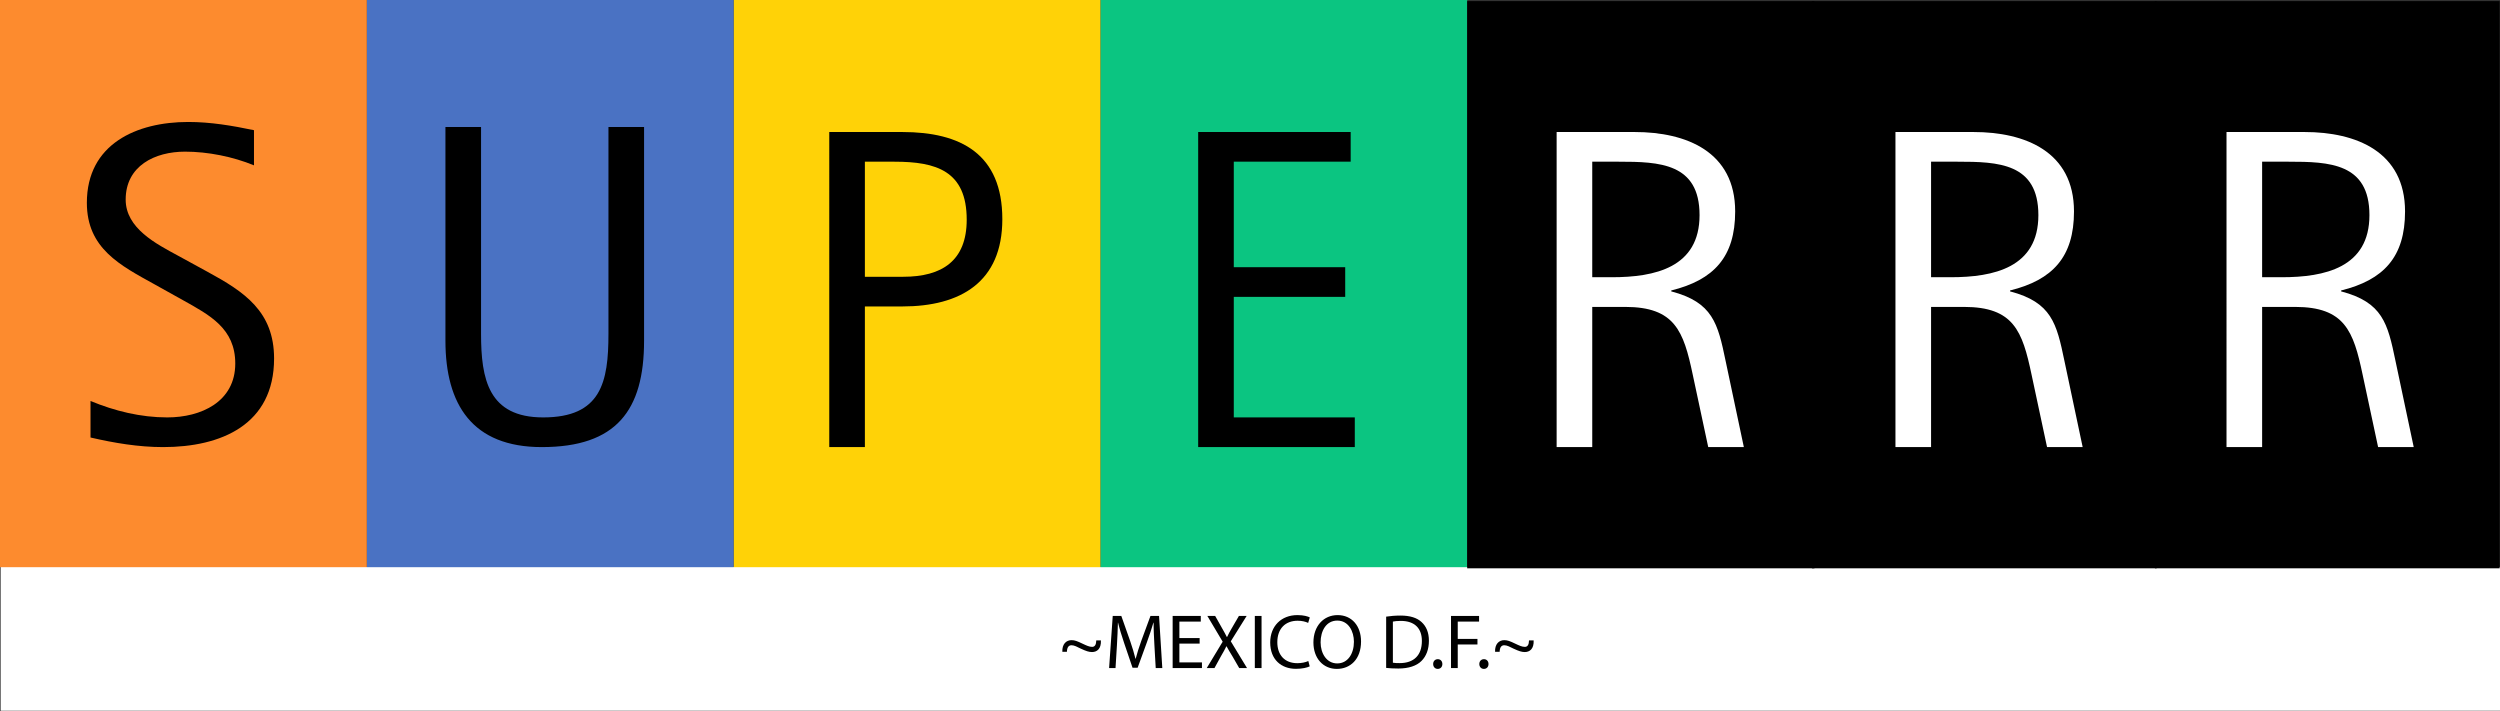 <?xml version="1.0" encoding="utf-8"?>
<!-- Generator: Adobe Illustrator 16.0.0, SVG Export Plug-In . SVG Version: 6.00 Build 0)  -->
<!DOCTYPE svg PUBLIC "-//W3C//DTD SVG 1.1//EN" "http://www.w3.org/Graphics/SVG/1.1/DTD/svg11.dtd">
<svg version="1.1" id="Ebene_1" xmlns="http://www.w3.org/2000/svg" xmlns:xlink="http://www.w3.org/1999/xlink" x="0px" y="0px"
	 width="1326.724px" height="377.584px" viewBox="0 0 1326.724 377.584" enable-background="new 0 0 1326.724 377.584"
	 xml:space="preserve">
<rect x="0" y="0" width="1326.724" height="377.584" fill="#333333" stroke="none"/>
<rect x="0.357" y="300.87" fill="#FFFFFF" width="1326.366" height="76.314"/>
<g>
	<path d="M563.771,345.914c-0.164-4.103,2.051-6.195,4.882-6.195c1.723,0,3.037,0.534,5.785,1.846
		c2.093,0.985,3.611,1.723,5.129,1.723c1.477,0,2.174-1.189,2.215-3.446h2.462c0.206,4.595-2.174,6.195-4.718,6.195
		c-1.641,0-3.119-0.492-5.95-1.805c-1.928-0.944-3.446-1.806-4.924-1.806c-1.477,0-2.379,1.027-2.461,3.487H563.771z"/>
	<path d="M612.634,342.386c-0.205-3.857-0.451-8.494-0.41-11.94h-0.124c-0.943,3.241-2.093,6.688-3.487,10.503l-4.882,13.417h-2.708
		l-4.473-13.172c-1.313-3.897-2.421-7.466-3.201-10.749h-0.082c-0.082,3.447-0.288,8.083-0.533,12.226l-0.738,11.859h-3.405
		l1.928-27.654h4.554l4.719,13.375c1.148,3.405,2.093,6.442,2.79,9.314h0.123c0.697-2.79,1.683-5.827,2.914-9.314l4.923-13.375
		h4.554l1.724,27.654h-3.488L612.634,342.386z"/>
	<path d="M636.632,341.564h-10.75v9.971h11.98v2.996h-15.55v-27.654h14.935v2.995h-11.365v8.739h10.75V341.564z"/>
	<path d="M657.636,354.531l-3.529-6.113c-1.436-2.339-2.338-3.857-3.2-5.458h-0.083c-0.779,1.601-1.559,3.078-2.994,5.498
		l-3.324,6.073h-4.103l8.452-13.991l-8.124-13.663h4.144l3.652,6.483c1.026,1.804,1.805,3.199,2.543,4.676h0.124
		c0.779-1.641,1.477-2.912,2.502-4.676l3.776-6.483h4.103l-8.412,13.457l8.616,14.197H657.636z"/>
	<path d="M669.49,326.876v27.654h-3.569v-27.654H669.49z"/>
	<path d="M695.05,353.627c-1.313,0.657-3.939,1.313-7.303,1.313c-7.796,0-13.663-4.922-13.663-13.991
		c0-8.657,5.867-14.525,14.442-14.525c3.446,0,5.622,0.739,6.565,1.231l-0.861,2.913c-1.354-0.657-3.283-1.149-5.581-1.149
		c-6.482,0-10.791,4.145-10.791,11.407c0,6.769,3.898,11.119,10.627,11.119c2.175,0,4.391-0.452,5.827-1.149L695.05,353.627z"/>
	<path d="M722.291,340.416c0,9.521-5.786,14.566-12.843,14.566c-7.303,0-12.432-5.662-12.432-14.033
		c0-8.781,5.458-14.525,12.843-14.525C717.409,326.424,722.291,332.209,722.291,340.416z M700.832,340.868
		c0,5.909,3.201,11.201,8.821,11.201c5.662,0,8.863-5.209,8.863-11.489c0-5.498-2.872-11.242-8.821-11.242
		C703.787,329.338,700.832,334.794,700.832,340.868z"/>
	<path d="M735.619,327.246c2.175-0.33,4.76-0.575,7.591-0.575c5.127,0,8.781,1.191,11.201,3.447
		c2.462,2.256,3.898,5.458,3.898,9.928c0,4.514-1.396,8.207-3.98,10.751c-2.586,2.584-6.851,3.979-12.228,3.979
		c-2.544,0-4.678-0.122-6.482-0.327V327.246z M739.189,351.699c0.902,0.164,2.215,0.206,3.609,0.206
		c7.632,0,11.777-4.266,11.777-11.734c0.04-6.523-3.653-10.667-11.203-10.667c-1.846,0-3.241,0.164-4.184,0.369V351.699z"/>
	<path d="M760.561,352.396c0-1.517,1.027-2.584,2.461-2.584c1.438,0,2.423,1.067,2.423,2.584c0,1.477-0.944,2.586-2.463,2.586
		C761.548,354.982,760.561,353.873,760.561,352.396z"/>
	<path d="M770.036,326.876h14.895v2.995h-11.324v9.191h10.463v2.954h-10.463v12.514h-3.57V326.876z"/>
	<path d="M785.053,352.396c0-1.517,1.025-2.584,2.462-2.584c1.436,0,2.42,1.067,2.42,2.584c0,1.477-0.944,2.586-2.462,2.586
		C786.036,354.982,785.053,353.873,785.053,352.396z"/>
	<path d="M793.421,345.914c-0.165-4.103,2.053-6.195,4.882-6.195c1.723,0,3.037,0.534,5.786,1.846
		c2.091,0.985,3.611,1.723,5.13,1.723c1.474,0,2.174-1.189,2.213-3.446h2.463c0.206,4.595-2.174,6.195-4.718,6.195
		c-1.641,0-3.12-0.492-5.949-1.805c-1.929-0.944-3.446-1.806-4.925-1.806c-1.477,0-2.378,1.027-2.462,3.487H793.421z"/>
</g>
<rect x="1143.603" y="0.592" width="182.945" height="301.002"/>
<rect x="961.56" y="0.592" width="182.945" height="301.002"/>
<rect x="583.981" fill="#0BC581" width="194.661" height="301.002"/>
<rect x="778.615" y="0.592" width="184.278" height="301.002"/>
<rect x="389.32" fill="#FFD207" width="194.661" height="301.002"/>
<rect x="194.66" fill="#4A72C3" width="194.66" height="301.002"/>
<rect fill="#FD8B2E" width="194.66" height="301.002"/>
<g>
	<path d="M86.565,237.267c-13.084,0-25.928-2.181-38.529-5.089v-19.386c12.844,5.332,26.655,8.724,40.712,8.724
		c17.932,0,36.106-8.239,36.106-28.595c0-18.659-13.57-25.687-27.867-33.684l-14.782-8.239
		c-18.417-10.177-36.107-19.144-36.107-43.377c0-31.261,26.415-42.892,53.797-42.892c11.874,0,23.263,1.939,34.894,4.362v18.66
		c-11.146-4.605-24.475-7.271-36.591-7.271c-15.993,0-31.502,7.513-31.502,25.445c0,15.267,16.235,23.505,27.868,29.807
		l15.508,8.481c19.628,10.663,35.38,21.083,35.38,46.042C145.452,225.393,117.343,237.267,86.565,237.267z"/>
</g>
<g>
	<path d="M287.52,237.267c-36.834,0-51.13-22.538-51.13-56.462V67.395h18.9v109.774c0,23.99,3.878,44.346,32.958,44.346
		c30.775,0,34.652-18.66,34.652-44.346V67.395h18.902v113.409C341.801,217.88,327.019,237.267,287.52,237.267z"/>
</g>
<g>
	<path d="M478.855,162.629h-19.87v74.637h-18.903V70.061h38.773c31.018,0,53.071,11.631,53.071,46.285
		C531.926,149.787,509.632,162.629,478.855,162.629z M474.736,85.812h-15.75v61.067h20.355c20.598,0,33.684-8.482,33.684-30.292
		C513.025,90.658,496.789,85.812,474.736,85.812z"/>
</g>
<g>
	<path d="M635.857,237.267V70.061h80.937v15.751h-62.035v55.978h59.128v15.751h-59.128v63.974h64.216v15.751H635.857z"/>
</g>
<path fill="#FFFFFF" d="M906.541,237.267l-8.239-38.53c-4.846-23.021-9.451-35.864-35.864-35.864h-17.449v74.394h-18.9V70.061
	h41.438c27.383,0,53.312,10.42,53.312,42.165c0,24.233-11.39,36.349-33.925,41.922v0.485c22.052,5.815,24.716,16.962,28.835,36.834
	l9.693,45.799H906.541z M859.044,85.812h-14.055v61.309h10.42c22.778,0,46.526-5.088,46.526-32.958
	C901.936,86.54,880.611,85.812,859.044,85.812z"/>
<path fill="#FFFFFF" d="M1086.349,237.267l-8.239-38.53c-4.846-23.021-9.45-35.864-35.865-35.864h-17.447v74.394h-18.901V70.061
	h41.438c27.383,0,53.312,10.42,53.312,42.165c0,24.233-11.391,36.349-33.926,41.922v0.485c22.052,5.815,24.716,16.962,28.837,36.834
	l9.693,45.799H1086.349z M1038.853,85.812h-14.056v61.309h10.42c22.779,0,46.527-5.088,46.527-32.958
	C1081.744,86.54,1060.42,85.812,1038.853,85.812z"/>
<path fill="#FFFFFF" d="M1262.037,237.267l-8.239-38.53c-4.845-23.021-9.45-35.864-35.863-35.864h-17.448v74.394h-18.9V70.061
	h41.438c27.383,0,53.312,10.42,53.312,42.165c0,24.233-11.391,36.349-33.927,41.922v0.485c22.052,5.815,24.717,16.962,28.836,36.834
	l9.693,45.799H1262.037z M1214.541,85.812h-14.055v61.309h10.42c22.778,0,46.527-5.088,46.527-32.958
	C1257.434,86.54,1236.109,85.812,1214.541,85.812z"/>
</svg>
